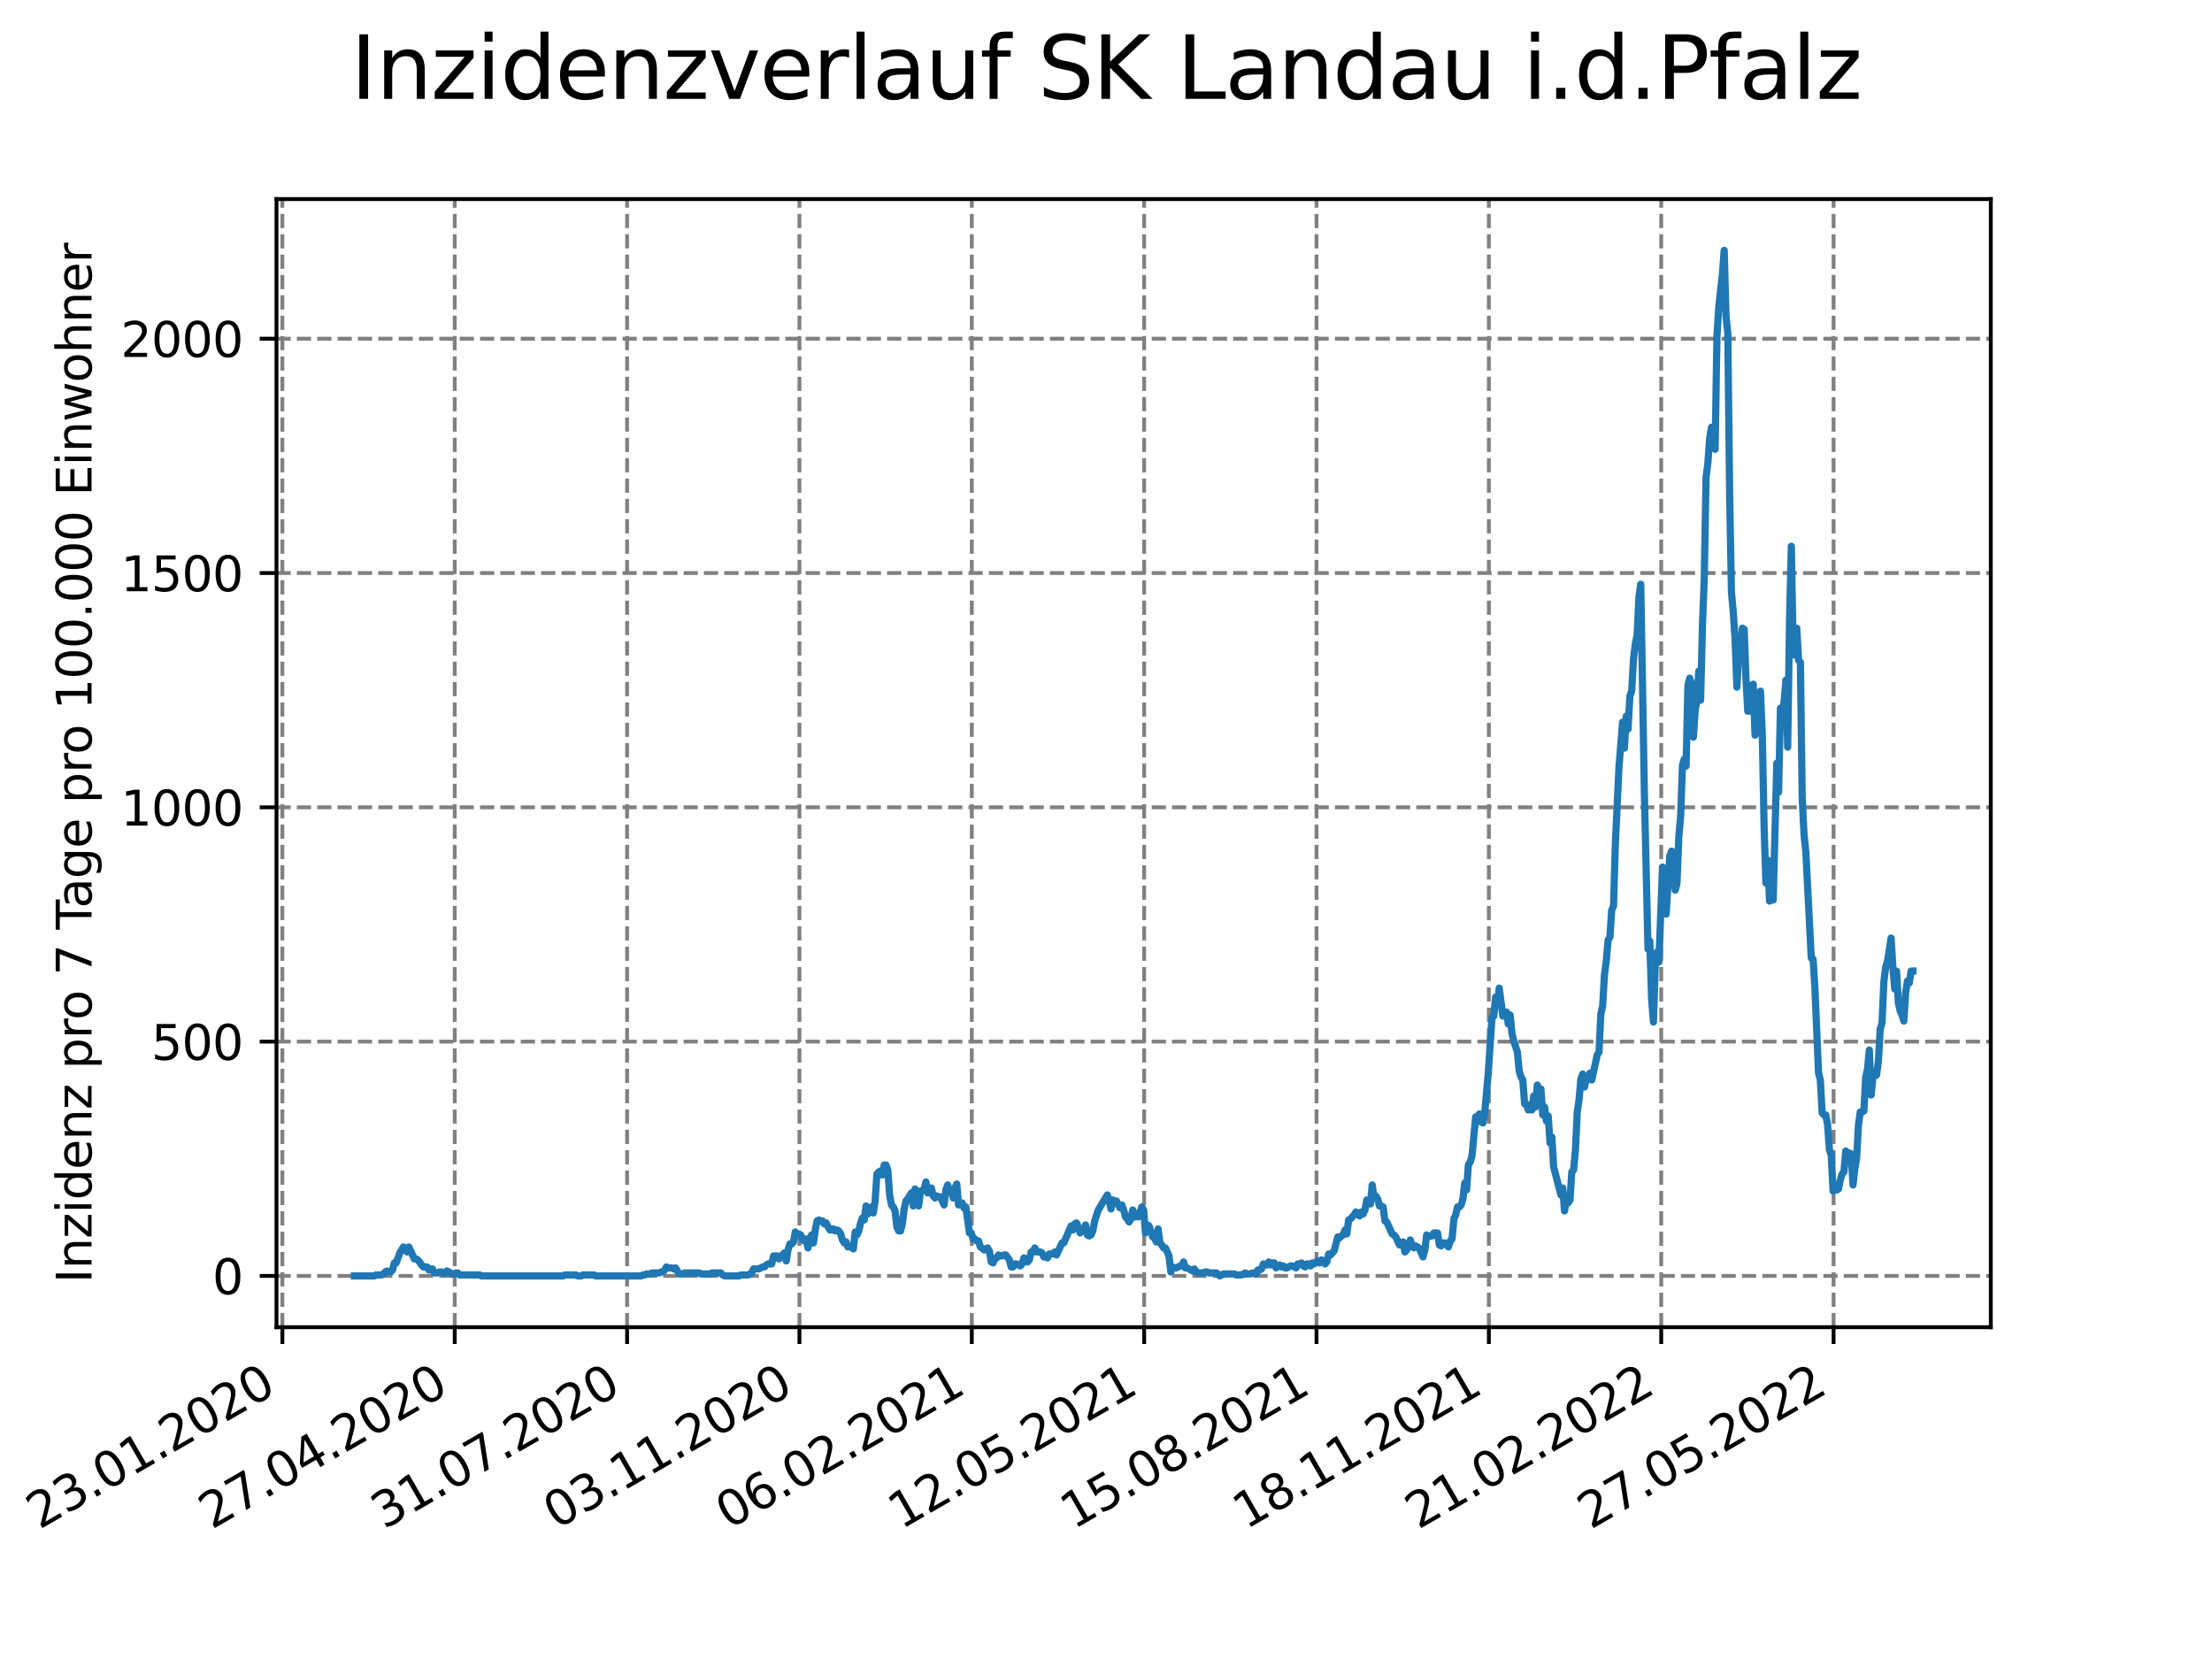 <?xml version="1.0" encoding="utf-8" standalone="no"?>
<!DOCTYPE svg PUBLIC "-//W3C//DTD SVG 1.1//EN"
  "http://www.w3.org/Graphics/SVG/1.1/DTD/svg11.dtd">
<svg xmlns:xlink="http://www.w3.org/1999/xlink" width="460.8pt" height="345.6pt" viewBox="0 0 460.8 345.6" xmlns="http://www.w3.org/2000/svg" version="1.1">
 <defs>
  <style type="text/css">*{stroke-linejoin: round; stroke-linecap: butt}</style>
 </defs>
 <g id="figure_1">
  <g id="patch_1">
   <path d="M 0 345.6 
L 460.8 345.6 
L 460.8 0 
L 0 0 
z
" style="fill: #ffffff"/>
  </g>
  <g id="axes_1">
   <g id="patch_2">
    <path d="M 57.6 276.48 
L 414.72 276.48 
L 414.72 41.472 
L 57.6 41.472 
z
" style="fill: #ffffff"/>
   </g>
   <g id="matplotlib.axis_1">
    <g id="xtick_1">
     <g id="line2d_1">
      <path d="M 58.825 276.48 
L 58.825 41.472 
" clip-path="url(#p15d37f03d9)" style="fill: none; stroke-dasharray: 2.96,1.28; stroke-dashoffset: 0; stroke: #808080; stroke-width: 0.8"/>
     </g>
     <g id="line2d_2">
      <defs>
       <path id="m327b28a3df" d="M 0 0 
L 0 3.5 
" style="stroke: #000000; stroke-width: 0.8"/>
      </defs>
      <g>
       <use xlink:href="#m327b28a3df" x="58.825" y="276.48" style="stroke: #000000; stroke-width: 0.8"/>
      </g>
     </g>
     <g id="text_1">
      <!-- 23.01.2020 -->
      <g transform="translate(8.2 318.689)rotate(-30)scale(0.1 -0.1)">
       <defs>
        <path id="DejaVuSans-32" d="M 1228 531 
L 3431 531 
L 3431 0 
L 469 0 
L 469 531 
Q 828 903 1448 1529 
Q 2069 2156 2228 2338 
Q 2531 2678 2651 2914 
Q 2772 3150 2772 3378 
Q 2772 3750 2511 3984 
Q 2250 4219 1831 4219 
Q 1534 4219 1204 4116 
Q 875 4013 500 3803 
L 500 4441 
Q 881 4594 1212 4672 
Q 1544 4750 1819 4750 
Q 2544 4750 2975 4387 
Q 3406 4025 3406 3419 
Q 3406 3131 3298 2873 
Q 3191 2616 2906 2266 
Q 2828 2175 2409 1742 
Q 1991 1309 1228 531 
z
" transform="scale(0.016)"/>
        <path id="DejaVuSans-33" d="M 2597 2516 
Q 3050 2419 3304 2112 
Q 3559 1806 3559 1356 
Q 3559 666 3084 287 
Q 2609 -91 1734 -91 
Q 1441 -91 1130 -33 
Q 819 25 488 141 
L 488 750 
Q 750 597 1062 519 
Q 1375 441 1716 441 
Q 2309 441 2620 675 
Q 2931 909 2931 1356 
Q 2931 1769 2642 2001 
Q 2353 2234 1838 2234 
L 1294 2234 
L 1294 2753 
L 1863 2753 
Q 2328 2753 2575 2939 
Q 2822 3125 2822 3475 
Q 2822 3834 2567 4026 
Q 2313 4219 1838 4219 
Q 1578 4219 1281 4162 
Q 984 4106 628 3988 
L 628 4550 
Q 988 4650 1302 4700 
Q 1616 4750 1894 4750 
Q 2613 4750 3031 4423 
Q 3450 4097 3450 3541 
Q 3450 3153 3228 2886 
Q 3006 2619 2597 2516 
z
" transform="scale(0.016)"/>
        <path id="DejaVuSans-2e" d="M 684 794 
L 1344 794 
L 1344 0 
L 684 0 
L 684 794 
z
" transform="scale(0.016)"/>
        <path id="DejaVuSans-30" d="M 2034 4250 
Q 1547 4250 1301 3770 
Q 1056 3291 1056 2328 
Q 1056 1369 1301 889 
Q 1547 409 2034 409 
Q 2525 409 2770 889 
Q 3016 1369 3016 2328 
Q 3016 3291 2770 3770 
Q 2525 4250 2034 4250 
z
M 2034 4750 
Q 2819 4750 3233 4129 
Q 3647 3509 3647 2328 
Q 3647 1150 3233 529 
Q 2819 -91 2034 -91 
Q 1250 -91 836 529 
Q 422 1150 422 2328 
Q 422 3509 836 4129 
Q 1250 4750 2034 4750 
z
" transform="scale(0.016)"/>
        <path id="DejaVuSans-31" d="M 794 531 
L 1825 531 
L 1825 4091 
L 703 3866 
L 703 4441 
L 1819 4666 
L 2450 4666 
L 2450 531 
L 3481 531 
L 3481 0 
L 794 0 
L 794 531 
z
" transform="scale(0.016)"/>
       </defs>
       <use xlink:href="#DejaVuSans-32"/>
       <use xlink:href="#DejaVuSans-33" x="63.623"/>
       <use xlink:href="#DejaVuSans-2e" x="127.246"/>
       <use xlink:href="#DejaVuSans-30" x="159.033"/>
       <use xlink:href="#DejaVuSans-31" x="222.656"/>
       <use xlink:href="#DejaVuSans-2e" x="286.279"/>
       <use xlink:href="#DejaVuSans-32" x="318.066"/>
       <use xlink:href="#DejaVuSans-30" x="381.689"/>
       <use xlink:href="#DejaVuSans-32" x="445.312"/>
       <use xlink:href="#DejaVuSans-30" x="508.936"/>
      </g>
     </g>
    </g>
    <g id="xtick_2">
     <g id="line2d_3">
      <path d="M 94.73 276.48 
L 94.73 41.472 
" clip-path="url(#p15d37f03d9)" style="fill: none; stroke-dasharray: 2.96,1.28; stroke-dashoffset: 0; stroke: #808080; stroke-width: 0.8"/>
     </g>
     <g id="line2d_4">
      <g>
       <use xlink:href="#m327b28a3df" x="94.73" y="276.48" style="stroke: #000000; stroke-width: 0.8"/>
      </g>
     </g>
     <g id="text_2">
      <!-- 27.04.2020 -->
      <g transform="translate(44.105 318.689)rotate(-30)scale(0.1 -0.1)">
       <defs>
        <path id="DejaVuSans-37" d="M 525 4666 
L 3525 4666 
L 3525 4397 
L 1831 0 
L 1172 0 
L 2766 4134 
L 525 4134 
L 525 4666 
z
" transform="scale(0.016)"/>
        <path id="DejaVuSans-34" d="M 2419 4116 
L 825 1625 
L 2419 1625 
L 2419 4116 
z
M 2253 4666 
L 3047 4666 
L 3047 1625 
L 3713 1625 
L 3713 1100 
L 3047 1100 
L 3047 0 
L 2419 0 
L 2419 1100 
L 313 1100 
L 313 1709 
L 2253 4666 
z
" transform="scale(0.016)"/>
       </defs>
       <use xlink:href="#DejaVuSans-32"/>
       <use xlink:href="#DejaVuSans-37" x="63.623"/>
       <use xlink:href="#DejaVuSans-2e" x="127.246"/>
       <use xlink:href="#DejaVuSans-30" x="159.033"/>
       <use xlink:href="#DejaVuSans-34" x="222.656"/>
       <use xlink:href="#DejaVuSans-2e" x="286.279"/>
       <use xlink:href="#DejaVuSans-32" x="318.066"/>
       <use xlink:href="#DejaVuSans-30" x="381.689"/>
       <use xlink:href="#DejaVuSans-32" x="445.312"/>
       <use xlink:href="#DejaVuSans-30" x="508.936"/>
      </g>
     </g>
    </g>
    <g id="xtick_3">
     <g id="line2d_5">
      <path d="M 130.635 276.48 
L 130.635 41.472 
" clip-path="url(#p15d37f03d9)" style="fill: none; stroke-dasharray: 2.96,1.28; stroke-dashoffset: 0; stroke: #808080; stroke-width: 0.8"/>
     </g>
     <g id="line2d_6">
      <g>
       <use xlink:href="#m327b28a3df" x="130.635" y="276.48" style="stroke: #000000; stroke-width: 0.8"/>
      </g>
     </g>
     <g id="text_3">
      <!-- 31.07.2020 -->
      <g transform="translate(80.009 318.689)rotate(-30)scale(0.1 -0.1)">
       <use xlink:href="#DejaVuSans-33"/>
       <use xlink:href="#DejaVuSans-31" x="63.623"/>
       <use xlink:href="#DejaVuSans-2e" x="127.246"/>
       <use xlink:href="#DejaVuSans-30" x="159.033"/>
       <use xlink:href="#DejaVuSans-37" x="222.656"/>
       <use xlink:href="#DejaVuSans-2e" x="286.279"/>
       <use xlink:href="#DejaVuSans-32" x="318.066"/>
       <use xlink:href="#DejaVuSans-30" x="381.689"/>
       <use xlink:href="#DejaVuSans-32" x="445.312"/>
       <use xlink:href="#DejaVuSans-30" x="508.936"/>
      </g>
     </g>
    </g>
    <g id="xtick_4">
     <g id="line2d_7">
      <path d="M 166.539 276.48 
L 166.539 41.472 
" clip-path="url(#p15d37f03d9)" style="fill: none; stroke-dasharray: 2.96,1.28; stroke-dashoffset: 0; stroke: #808080; stroke-width: 0.8"/>
     </g>
     <g id="line2d_8">
      <g>
       <use xlink:href="#m327b28a3df" x="166.539" y="276.48" style="stroke: #000000; stroke-width: 0.8"/>
      </g>
     </g>
     <g id="text_4">
      <!-- 03.11.2020 -->
      <g transform="translate(115.914 318.689)rotate(-30)scale(0.1 -0.1)">
       <use xlink:href="#DejaVuSans-30"/>
       <use xlink:href="#DejaVuSans-33" x="63.623"/>
       <use xlink:href="#DejaVuSans-2e" x="127.246"/>
       <use xlink:href="#DejaVuSans-31" x="159.033"/>
       <use xlink:href="#DejaVuSans-31" x="222.656"/>
       <use xlink:href="#DejaVuSans-2e" x="286.279"/>
       <use xlink:href="#DejaVuSans-32" x="318.066"/>
       <use xlink:href="#DejaVuSans-30" x="381.689"/>
       <use xlink:href="#DejaVuSans-32" x="445.312"/>
       <use xlink:href="#DejaVuSans-30" x="508.936"/>
      </g>
     </g>
    </g>
    <g id="xtick_5">
     <g id="line2d_9">
      <path d="M 202.444 276.48 
L 202.444 41.472 
" clip-path="url(#p15d37f03d9)" style="fill: none; stroke-dasharray: 2.96,1.28; stroke-dashoffset: 0; stroke: #808080; stroke-width: 0.8"/>
     </g>
     <g id="line2d_10">
      <g>
       <use xlink:href="#m327b28a3df" x="202.444" y="276.48" style="stroke: #000000; stroke-width: 0.8"/>
      </g>
     </g>
     <g id="text_5">
      <!-- 06.02.2021 -->
      <g transform="translate(151.819 318.689)rotate(-30)scale(0.1 -0.1)">
       <defs>
        <path id="DejaVuSans-36" d="M 2113 2584 
Q 1688 2584 1439 2293 
Q 1191 2003 1191 1497 
Q 1191 994 1439 701 
Q 1688 409 2113 409 
Q 2538 409 2786 701 
Q 3034 994 3034 1497 
Q 3034 2003 2786 2293 
Q 2538 2584 2113 2584 
z
M 3366 4563 
L 3366 3988 
Q 3128 4100 2886 4159 
Q 2644 4219 2406 4219 
Q 1781 4219 1451 3797 
Q 1122 3375 1075 2522 
Q 1259 2794 1537 2939 
Q 1816 3084 2150 3084 
Q 2853 3084 3261 2657 
Q 3669 2231 3669 1497 
Q 3669 778 3244 343 
Q 2819 -91 2113 -91 
Q 1303 -91 875 529 
Q 447 1150 447 2328 
Q 447 3434 972 4092 
Q 1497 4750 2381 4750 
Q 2619 4750 2861 4703 
Q 3103 4656 3366 4563 
z
" transform="scale(0.016)"/>
       </defs>
       <use xlink:href="#DejaVuSans-30"/>
       <use xlink:href="#DejaVuSans-36" x="63.623"/>
       <use xlink:href="#DejaVuSans-2e" x="127.246"/>
       <use xlink:href="#DejaVuSans-30" x="159.033"/>
       <use xlink:href="#DejaVuSans-32" x="222.656"/>
       <use xlink:href="#DejaVuSans-2e" x="286.279"/>
       <use xlink:href="#DejaVuSans-32" x="318.066"/>
       <use xlink:href="#DejaVuSans-30" x="381.689"/>
       <use xlink:href="#DejaVuSans-32" x="445.312"/>
       <use xlink:href="#DejaVuSans-31" x="508.936"/>
      </g>
     </g>
    </g>
    <g id="xtick_6">
     <g id="line2d_11">
      <path d="M 238.349 276.48 
L 238.349 41.472 
" clip-path="url(#p15d37f03d9)" style="fill: none; stroke-dasharray: 2.96,1.28; stroke-dashoffset: 0; stroke: #808080; stroke-width: 0.8"/>
     </g>
     <g id="line2d_12">
      <g>
       <use xlink:href="#m327b28a3df" x="238.349" y="276.48" style="stroke: #000000; stroke-width: 0.8"/>
      </g>
     </g>
     <g id="text_6">
      <!-- 12.05.2021 -->
      <g transform="translate(187.724 318.689)rotate(-30)scale(0.1 -0.1)">
       <defs>
        <path id="DejaVuSans-35" d="M 691 4666 
L 3169 4666 
L 3169 4134 
L 1269 4134 
L 1269 2991 
Q 1406 3038 1543 3061 
Q 1681 3084 1819 3084 
Q 2600 3084 3056 2656 
Q 3513 2228 3513 1497 
Q 3513 744 3044 326 
Q 2575 -91 1722 -91 
Q 1428 -91 1123 -41 
Q 819 9 494 109 
L 494 744 
Q 775 591 1075 516 
Q 1375 441 1709 441 
Q 2250 441 2565 725 
Q 2881 1009 2881 1497 
Q 2881 1984 2565 2268 
Q 2250 2553 1709 2553 
Q 1456 2553 1204 2497 
Q 953 2441 691 2322 
L 691 4666 
z
" transform="scale(0.016)"/>
       </defs>
       <use xlink:href="#DejaVuSans-31"/>
       <use xlink:href="#DejaVuSans-32" x="63.623"/>
       <use xlink:href="#DejaVuSans-2e" x="127.246"/>
       <use xlink:href="#DejaVuSans-30" x="159.033"/>
       <use xlink:href="#DejaVuSans-35" x="222.656"/>
       <use xlink:href="#DejaVuSans-2e" x="286.279"/>
       <use xlink:href="#DejaVuSans-32" x="318.066"/>
       <use xlink:href="#DejaVuSans-30" x="381.689"/>
       <use xlink:href="#DejaVuSans-32" x="445.312"/>
       <use xlink:href="#DejaVuSans-31" x="508.936"/>
      </g>
     </g>
    </g>
    <g id="xtick_7">
     <g id="line2d_13">
      <path d="M 274.254 276.48 
L 274.254 41.472 
" clip-path="url(#p15d37f03d9)" style="fill: none; stroke-dasharray: 2.96,1.28; stroke-dashoffset: 0; stroke: #808080; stroke-width: 0.8"/>
     </g>
     <g id="line2d_14">
      <g>
       <use xlink:href="#m327b28a3df" x="274.254" y="276.48" style="stroke: #000000; stroke-width: 0.8"/>
      </g>
     </g>
     <g id="text_7">
      <!-- 15.08.2021 -->
      <g transform="translate(223.628 318.689)rotate(-30)scale(0.1 -0.1)">
       <defs>
        <path id="DejaVuSans-38" d="M 2034 2216 
Q 1584 2216 1326 1975 
Q 1069 1734 1069 1313 
Q 1069 891 1326 650 
Q 1584 409 2034 409 
Q 2484 409 2743 651 
Q 3003 894 3003 1313 
Q 3003 1734 2745 1975 
Q 2488 2216 2034 2216 
z
M 1403 2484 
Q 997 2584 770 2862 
Q 544 3141 544 3541 
Q 544 4100 942 4425 
Q 1341 4750 2034 4750 
Q 2731 4750 3128 4425 
Q 3525 4100 3525 3541 
Q 3525 3141 3298 2862 
Q 3072 2584 2669 2484 
Q 3125 2378 3379 2068 
Q 3634 1759 3634 1313 
Q 3634 634 3220 271 
Q 2806 -91 2034 -91 
Q 1263 -91 848 271 
Q 434 634 434 1313 
Q 434 1759 690 2068 
Q 947 2378 1403 2484 
z
M 1172 3481 
Q 1172 3119 1398 2916 
Q 1625 2713 2034 2713 
Q 2441 2713 2670 2916 
Q 2900 3119 2900 3481 
Q 2900 3844 2670 4047 
Q 2441 4250 2034 4250 
Q 1625 4250 1398 4047 
Q 1172 3844 1172 3481 
z
" transform="scale(0.016)"/>
       </defs>
       <use xlink:href="#DejaVuSans-31"/>
       <use xlink:href="#DejaVuSans-35" x="63.623"/>
       <use xlink:href="#DejaVuSans-2e" x="127.246"/>
       <use xlink:href="#DejaVuSans-30" x="159.033"/>
       <use xlink:href="#DejaVuSans-38" x="222.656"/>
       <use xlink:href="#DejaVuSans-2e" x="286.279"/>
       <use xlink:href="#DejaVuSans-32" x="318.066"/>
       <use xlink:href="#DejaVuSans-30" x="381.689"/>
       <use xlink:href="#DejaVuSans-32" x="445.312"/>
       <use xlink:href="#DejaVuSans-31" x="508.936"/>
      </g>
     </g>
    </g>
    <g id="xtick_8">
     <g id="line2d_15">
      <path d="M 310.158 276.48 
L 310.158 41.472 
" clip-path="url(#p15d37f03d9)" style="fill: none; stroke-dasharray: 2.96,1.28; stroke-dashoffset: 0; stroke: #808080; stroke-width: 0.8"/>
     </g>
     <g id="line2d_16">
      <g>
       <use xlink:href="#m327b28a3df" x="310.158" y="276.48" style="stroke: #000000; stroke-width: 0.8"/>
      </g>
     </g>
     <g id="text_8">
      <!-- 18.11.2021 -->
      <g transform="translate(259.533 318.689)rotate(-30)scale(0.1 -0.1)">
       <use xlink:href="#DejaVuSans-31"/>
       <use xlink:href="#DejaVuSans-38" x="63.623"/>
       <use xlink:href="#DejaVuSans-2e" x="127.246"/>
       <use xlink:href="#DejaVuSans-31" x="159.033"/>
       <use xlink:href="#DejaVuSans-31" x="222.656"/>
       <use xlink:href="#DejaVuSans-2e" x="286.279"/>
       <use xlink:href="#DejaVuSans-32" x="318.066"/>
       <use xlink:href="#DejaVuSans-30" x="381.689"/>
       <use xlink:href="#DejaVuSans-32" x="445.312"/>
       <use xlink:href="#DejaVuSans-31" x="508.936"/>
      </g>
     </g>
    </g>
    <g id="xtick_9">
     <g id="line2d_17">
      <path d="M 346.063 276.48 
L 346.063 41.472 
" clip-path="url(#p15d37f03d9)" style="fill: none; stroke-dasharray: 2.96,1.28; stroke-dashoffset: 0; stroke: #808080; stroke-width: 0.8"/>
     </g>
     <g id="line2d_18">
      <g>
       <use xlink:href="#m327b28a3df" x="346.063" y="276.48" style="stroke: #000000; stroke-width: 0.8"/>
      </g>
     </g>
     <g id="text_9">
      <!-- 21.02.2022 -->
      <g transform="translate(295.438 318.689)rotate(-30)scale(0.1 -0.1)">
       <use xlink:href="#DejaVuSans-32"/>
       <use xlink:href="#DejaVuSans-31" x="63.623"/>
       <use xlink:href="#DejaVuSans-2e" x="127.246"/>
       <use xlink:href="#DejaVuSans-30" x="159.033"/>
       <use xlink:href="#DejaVuSans-32" x="222.656"/>
       <use xlink:href="#DejaVuSans-2e" x="286.279"/>
       <use xlink:href="#DejaVuSans-32" x="318.066"/>
       <use xlink:href="#DejaVuSans-30" x="381.689"/>
       <use xlink:href="#DejaVuSans-32" x="445.312"/>
       <use xlink:href="#DejaVuSans-32" x="508.936"/>
      </g>
     </g>
    </g>
    <g id="xtick_10">
     <g id="line2d_19">
      <path d="M 381.968 276.48 
L 381.968 41.472 
" clip-path="url(#p15d37f03d9)" style="fill: none; stroke-dasharray: 2.96,1.28; stroke-dashoffset: 0; stroke: #808080; stroke-width: 0.8"/>
     </g>
     <g id="line2d_20">
      <g>
       <use xlink:href="#m327b28a3df" x="381.968" y="276.48" style="stroke: #000000; stroke-width: 0.8"/>
      </g>
     </g>
     <g id="text_10">
      <!-- 27.05.2022 -->
      <g transform="translate(331.343 318.689)rotate(-30)scale(0.1 -0.1)">
       <use xlink:href="#DejaVuSans-32"/>
       <use xlink:href="#DejaVuSans-37" x="63.623"/>
       <use xlink:href="#DejaVuSans-2e" x="127.246"/>
       <use xlink:href="#DejaVuSans-30" x="159.033"/>
       <use xlink:href="#DejaVuSans-35" x="222.656"/>
       <use xlink:href="#DejaVuSans-2e" x="286.279"/>
       <use xlink:href="#DejaVuSans-32" x="318.066"/>
       <use xlink:href="#DejaVuSans-30" x="381.689"/>
       <use xlink:href="#DejaVuSans-32" x="445.312"/>
       <use xlink:href="#DejaVuSans-32" x="508.936"/>
      </g>
     </g>
    </g>
   </g>
   <g id="matplotlib.axis_2">
    <g id="ytick_1">
     <g id="line2d_21">
      <path d="M 57.6 265.798 
L 414.72 265.798 
" clip-path="url(#p15d37f03d9)" style="fill: none; stroke-dasharray: 2.96,1.28; stroke-dashoffset: 0; stroke: #808080; stroke-width: 0.8"/>
     </g>
     <g id="line2d_22">
      <defs>
       <path id="m95ec03e22e" d="M 0 0 
L -3.5 0 
" style="stroke: #000000; stroke-width: 0.8"/>
      </defs>
      <g>
       <use xlink:href="#m95ec03e22e" x="57.6" y="265.798" style="stroke: #000000; stroke-width: 0.8"/>
      </g>
     </g>
     <g id="text_11">
      <!-- 0 -->
      <g transform="translate(44.237 269.597)scale(0.1 -0.1)">
       <use xlink:href="#DejaVuSans-30"/>
      </g>
     </g>
    </g>
    <g id="ytick_2">
     <g id="line2d_23">
      <path d="M 57.6 216.988 
L 414.72 216.988 
" clip-path="url(#p15d37f03d9)" style="fill: none; stroke-dasharray: 2.96,1.28; stroke-dashoffset: 0; stroke: #808080; stroke-width: 0.8"/>
     </g>
     <g id="line2d_24">
      <g>
       <use xlink:href="#m95ec03e22e" x="57.6" y="216.988" style="stroke: #000000; stroke-width: 0.8"/>
      </g>
     </g>
     <g id="text_12">
      <!-- 500 -->
      <g transform="translate(31.512 220.787)scale(0.1 -0.1)">
       <use xlink:href="#DejaVuSans-35"/>
       <use xlink:href="#DejaVuSans-30" x="63.623"/>
       <use xlink:href="#DejaVuSans-30" x="127.246"/>
      </g>
     </g>
    </g>
    <g id="ytick_3">
     <g id="line2d_25">
      <path d="M 57.6 168.178 
L 414.72 168.178 
" clip-path="url(#p15d37f03d9)" style="fill: none; stroke-dasharray: 2.96,1.28; stroke-dashoffset: 0; stroke: #808080; stroke-width: 0.8"/>
     </g>
     <g id="line2d_26">
      <g>
       <use xlink:href="#m95ec03e22e" x="57.6" y="168.178" style="stroke: #000000; stroke-width: 0.8"/>
      </g>
     </g>
     <g id="text_13">
      <!-- 1000 -->
      <g transform="translate(25.15 171.977)scale(0.1 -0.1)">
       <use xlink:href="#DejaVuSans-31"/>
       <use xlink:href="#DejaVuSans-30" x="63.623"/>
       <use xlink:href="#DejaVuSans-30" x="127.246"/>
       <use xlink:href="#DejaVuSans-30" x="190.869"/>
      </g>
     </g>
    </g>
    <g id="ytick_4">
     <g id="line2d_27">
      <path d="M 57.6 119.368 
L 414.72 119.368 
" clip-path="url(#p15d37f03d9)" style="fill: none; stroke-dasharray: 2.96,1.28; stroke-dashoffset: 0; stroke: #808080; stroke-width: 0.8"/>
     </g>
     <g id="line2d_28">
      <g>
       <use xlink:href="#m95ec03e22e" x="57.6" y="119.368" style="stroke: #000000; stroke-width: 0.8"/>
      </g>
     </g>
     <g id="text_14">
      <!-- 1500 -->
      <g transform="translate(25.15 123.167)scale(0.1 -0.1)">
       <use xlink:href="#DejaVuSans-31"/>
       <use xlink:href="#DejaVuSans-35" x="63.623"/>
       <use xlink:href="#DejaVuSans-30" x="127.246"/>
       <use xlink:href="#DejaVuSans-30" x="190.869"/>
      </g>
     </g>
    </g>
    <g id="ytick_5">
     <g id="line2d_29">
      <path d="M 57.6 70.558 
L 414.72 70.558 
" clip-path="url(#p15d37f03d9)" style="fill: none; stroke-dasharray: 2.96,1.28; stroke-dashoffset: 0; stroke: #808080; stroke-width: 0.8"/>
     </g>
     <g id="line2d_30">
      <g>
       <use xlink:href="#m95ec03e22e" x="57.6" y="70.558" style="stroke: #000000; stroke-width: 0.8"/>
      </g>
     </g>
     <g id="text_15">
      <!-- 2000 -->
      <g transform="translate(25.15 74.357)scale(0.1 -0.1)">
       <use xlink:href="#DejaVuSans-32"/>
       <use xlink:href="#DejaVuSans-30" x="63.623"/>
       <use xlink:href="#DejaVuSans-30" x="127.246"/>
       <use xlink:href="#DejaVuSans-30" x="190.869"/>
      </g>
     </g>
    </g>
    <g id="text_16">
     <!-- Inzidenz pro 7 Tage pro 100.000 Einwohner -->
     <g transform="translate(19.07 267.301)rotate(-90)scale(0.1 -0.1)">
      <defs>
       <path id="DejaVuSans-49" d="M 628 4666 
L 1259 4666 
L 1259 0 
L 628 0 
L 628 4666 
z
" transform="scale(0.016)"/>
       <path id="DejaVuSans-6e" d="M 3513 2113 
L 3513 0 
L 2938 0 
L 2938 2094 
Q 2938 2591 2744 2837 
Q 2550 3084 2163 3084 
Q 1697 3084 1428 2787 
Q 1159 2491 1159 1978 
L 1159 0 
L 581 0 
L 581 3500 
L 1159 3500 
L 1159 2956 
Q 1366 3272 1645 3428 
Q 1925 3584 2291 3584 
Q 2894 3584 3203 3211 
Q 3513 2838 3513 2113 
z
" transform="scale(0.016)"/>
       <path id="DejaVuSans-7a" d="M 353 3500 
L 3084 3500 
L 3084 2975 
L 922 459 
L 3084 459 
L 3084 0 
L 275 0 
L 275 525 
L 2438 3041 
L 353 3041 
L 353 3500 
z
" transform="scale(0.016)"/>
       <path id="DejaVuSans-69" d="M 603 3500 
L 1178 3500 
L 1178 0 
L 603 0 
L 603 3500 
z
M 603 4863 
L 1178 4863 
L 1178 4134 
L 603 4134 
L 603 4863 
z
" transform="scale(0.016)"/>
       <path id="DejaVuSans-64" d="M 2906 2969 
L 2906 4863 
L 3481 4863 
L 3481 0 
L 2906 0 
L 2906 525 
Q 2725 213 2448 61 
Q 2172 -91 1784 -91 
Q 1150 -91 751 415 
Q 353 922 353 1747 
Q 353 2572 751 3078 
Q 1150 3584 1784 3584 
Q 2172 3584 2448 3432 
Q 2725 3281 2906 2969 
z
M 947 1747 
Q 947 1113 1208 752 
Q 1469 391 1925 391 
Q 2381 391 2643 752 
Q 2906 1113 2906 1747 
Q 2906 2381 2643 2742 
Q 2381 3103 1925 3103 
Q 1469 3103 1208 2742 
Q 947 2381 947 1747 
z
" transform="scale(0.016)"/>
       <path id="DejaVuSans-65" d="M 3597 1894 
L 3597 1613 
L 953 1613 
Q 991 1019 1311 708 
Q 1631 397 2203 397 
Q 2534 397 2845 478 
Q 3156 559 3463 722 
L 3463 178 
Q 3153 47 2828 -22 
Q 2503 -91 2169 -91 
Q 1331 -91 842 396 
Q 353 884 353 1716 
Q 353 2575 817 3079 
Q 1281 3584 2069 3584 
Q 2775 3584 3186 3129 
Q 3597 2675 3597 1894 
z
M 3022 2063 
Q 3016 2534 2758 2815 
Q 2500 3097 2075 3097 
Q 1594 3097 1305 2825 
Q 1016 2553 972 2059 
L 3022 2063 
z
" transform="scale(0.016)"/>
       <path id="DejaVuSans-20" transform="scale(0.016)"/>
       <path id="DejaVuSans-70" d="M 1159 525 
L 1159 -1331 
L 581 -1331 
L 581 3500 
L 1159 3500 
L 1159 2969 
Q 1341 3281 1617 3432 
Q 1894 3584 2278 3584 
Q 2916 3584 3314 3078 
Q 3713 2572 3713 1747 
Q 3713 922 3314 415 
Q 2916 -91 2278 -91 
Q 1894 -91 1617 61 
Q 1341 213 1159 525 
z
M 3116 1747 
Q 3116 2381 2855 2742 
Q 2594 3103 2138 3103 
Q 1681 3103 1420 2742 
Q 1159 2381 1159 1747 
Q 1159 1113 1420 752 
Q 1681 391 2138 391 
Q 2594 391 2855 752 
Q 3116 1113 3116 1747 
z
" transform="scale(0.016)"/>
       <path id="DejaVuSans-72" d="M 2631 2963 
Q 2534 3019 2420 3045 
Q 2306 3072 2169 3072 
Q 1681 3072 1420 2755 
Q 1159 2438 1159 1844 
L 1159 0 
L 581 0 
L 581 3500 
L 1159 3500 
L 1159 2956 
Q 1341 3275 1631 3429 
Q 1922 3584 2338 3584 
Q 2397 3584 2469 3576 
Q 2541 3569 2628 3553 
L 2631 2963 
z
" transform="scale(0.016)"/>
       <path id="DejaVuSans-6f" d="M 1959 3097 
Q 1497 3097 1228 2736 
Q 959 2375 959 1747 
Q 959 1119 1226 758 
Q 1494 397 1959 397 
Q 2419 397 2687 759 
Q 2956 1122 2956 1747 
Q 2956 2369 2687 2733 
Q 2419 3097 1959 3097 
z
M 1959 3584 
Q 2709 3584 3137 3096 
Q 3566 2609 3566 1747 
Q 3566 888 3137 398 
Q 2709 -91 1959 -91 
Q 1206 -91 779 398 
Q 353 888 353 1747 
Q 353 2609 779 3096 
Q 1206 3584 1959 3584 
z
" transform="scale(0.016)"/>
       <path id="DejaVuSans-54" d="M -19 4666 
L 3928 4666 
L 3928 4134 
L 2272 4134 
L 2272 0 
L 1638 0 
L 1638 4134 
L -19 4134 
L -19 4666 
z
" transform="scale(0.016)"/>
       <path id="DejaVuSans-61" d="M 2194 1759 
Q 1497 1759 1228 1600 
Q 959 1441 959 1056 
Q 959 750 1161 570 
Q 1363 391 1709 391 
Q 2188 391 2477 730 
Q 2766 1069 2766 1631 
L 2766 1759 
L 2194 1759 
z
M 3341 1997 
L 3341 0 
L 2766 0 
L 2766 531 
Q 2569 213 2275 61 
Q 1981 -91 1556 -91 
Q 1019 -91 701 211 
Q 384 513 384 1019 
Q 384 1609 779 1909 
Q 1175 2209 1959 2209 
L 2766 2209 
L 2766 2266 
Q 2766 2663 2505 2880 
Q 2244 3097 1772 3097 
Q 1472 3097 1187 3025 
Q 903 2953 641 2809 
L 641 3341 
Q 956 3463 1253 3523 
Q 1550 3584 1831 3584 
Q 2591 3584 2966 3190 
Q 3341 2797 3341 1997 
z
" transform="scale(0.016)"/>
       <path id="DejaVuSans-67" d="M 2906 1791 
Q 2906 2416 2648 2759 
Q 2391 3103 1925 3103 
Q 1463 3103 1205 2759 
Q 947 2416 947 1791 
Q 947 1169 1205 825 
Q 1463 481 1925 481 
Q 2391 481 2648 825 
Q 2906 1169 2906 1791 
z
M 3481 434 
Q 3481 -459 3084 -895 
Q 2688 -1331 1869 -1331 
Q 1566 -1331 1297 -1286 
Q 1028 -1241 775 -1147 
L 775 -588 
Q 1028 -725 1275 -790 
Q 1522 -856 1778 -856 
Q 2344 -856 2625 -561 
Q 2906 -266 2906 331 
L 2906 616 
Q 2728 306 2450 153 
Q 2172 0 1784 0 
Q 1141 0 747 490 
Q 353 981 353 1791 
Q 353 2603 747 3093 
Q 1141 3584 1784 3584 
Q 2172 3584 2450 3431 
Q 2728 3278 2906 2969 
L 2906 3500 
L 3481 3500 
L 3481 434 
z
" transform="scale(0.016)"/>
       <path id="DejaVuSans-45" d="M 628 4666 
L 3578 4666 
L 3578 4134 
L 1259 4134 
L 1259 2753 
L 3481 2753 
L 3481 2222 
L 1259 2222 
L 1259 531 
L 3634 531 
L 3634 0 
L 628 0 
L 628 4666 
z
" transform="scale(0.016)"/>
       <path id="DejaVuSans-77" d="M 269 3500 
L 844 3500 
L 1563 769 
L 2278 3500 
L 2956 3500 
L 3675 769 
L 4391 3500 
L 4966 3500 
L 4050 0 
L 3372 0 
L 2619 2869 
L 1863 0 
L 1184 0 
L 269 3500 
z
" transform="scale(0.016)"/>
       <path id="DejaVuSans-68" d="M 3513 2113 
L 3513 0 
L 2938 0 
L 2938 2094 
Q 2938 2591 2744 2837 
Q 2550 3084 2163 3084 
Q 1697 3084 1428 2787 
Q 1159 2491 1159 1978 
L 1159 0 
L 581 0 
L 581 4863 
L 1159 4863 
L 1159 2956 
Q 1366 3272 1645 3428 
Q 1925 3584 2291 3584 
Q 2894 3584 3203 3211 
Q 3513 2838 3513 2113 
z
" transform="scale(0.016)"/>
      </defs>
      <use xlink:href="#DejaVuSans-49"/>
      <use xlink:href="#DejaVuSans-6e" x="29.492"/>
      <use xlink:href="#DejaVuSans-7a" x="92.871"/>
      <use xlink:href="#DejaVuSans-69" x="145.361"/>
      <use xlink:href="#DejaVuSans-64" x="173.145"/>
      <use xlink:href="#DejaVuSans-65" x="236.621"/>
      <use xlink:href="#DejaVuSans-6e" x="298.145"/>
      <use xlink:href="#DejaVuSans-7a" x="361.523"/>
      <use xlink:href="#DejaVuSans-20" x="414.014"/>
      <use xlink:href="#DejaVuSans-70" x="445.801"/>
      <use xlink:href="#DejaVuSans-72" x="509.277"/>
      <use xlink:href="#DejaVuSans-6f" x="548.141"/>
      <use xlink:href="#DejaVuSans-20" x="609.322"/>
      <use xlink:href="#DejaVuSans-37" x="641.109"/>
      <use xlink:href="#DejaVuSans-20" x="704.732"/>
      <use xlink:href="#DejaVuSans-54" x="736.52"/>
      <use xlink:href="#DejaVuSans-61" x="781.104"/>
      <use xlink:href="#DejaVuSans-67" x="842.383"/>
      <use xlink:href="#DejaVuSans-65" x="905.859"/>
      <use xlink:href="#DejaVuSans-20" x="967.383"/>
      <use xlink:href="#DejaVuSans-70" x="999.17"/>
      <use xlink:href="#DejaVuSans-72" x="1062.646"/>
      <use xlink:href="#DejaVuSans-6f" x="1101.51"/>
      <use xlink:href="#DejaVuSans-20" x="1162.691"/>
      <use xlink:href="#DejaVuSans-31" x="1194.479"/>
      <use xlink:href="#DejaVuSans-30" x="1258.102"/>
      <use xlink:href="#DejaVuSans-30" x="1321.725"/>
      <use xlink:href="#DejaVuSans-2e" x="1385.348"/>
      <use xlink:href="#DejaVuSans-30" x="1417.135"/>
      <use xlink:href="#DejaVuSans-30" x="1480.758"/>
      <use xlink:href="#DejaVuSans-30" x="1544.381"/>
      <use xlink:href="#DejaVuSans-20" x="1608.004"/>
      <use xlink:href="#DejaVuSans-45" x="1639.791"/>
      <use xlink:href="#DejaVuSans-69" x="1702.975"/>
      <use xlink:href="#DejaVuSans-6e" x="1730.758"/>
      <use xlink:href="#DejaVuSans-77" x="1794.137"/>
      <use xlink:href="#DejaVuSans-6f" x="1875.924"/>
      <use xlink:href="#DejaVuSans-68" x="1937.105"/>
      <use xlink:href="#DejaVuSans-6e" x="2000.484"/>
      <use xlink:href="#DejaVuSans-65" x="2063.863"/>
      <use xlink:href="#DejaVuSans-72" x="2125.387"/>
     </g>
    </g>
   </g>
   <g id="line2d_31">
    <path d="M 73.833 265.798 
L 77.99 265.798 
L 78.368 265.59 
L 79.502 265.59 
L 79.88 265.381 
L 80.258 264.965 
L 80.636 264.757 
L 81.014 264.965 
L 81.392 264.965 
L 81.77 264.548 
L 82.148 263.091 
L 82.525 263.091 
L 83.281 261.009 
L 84.037 259.759 
L 84.415 259.967 
L 84.793 260.8 
L 85.171 259.759 
L 86.305 262.258 
L 86.683 262.258 
L 87.061 262.466 
L 87.817 263.507 
L 88.195 263.924 
L 88.951 263.924 
L 89.328 264.548 
L 89.706 264.34 
L 90.084 264.34 
L 90.462 265.173 
L 91.218 265.173 
L 91.596 264.965 
L 91.974 264.965 
L 92.352 265.173 
L 92.73 265.173 
L 93.108 264.757 
L 94.242 265.381 
L 94.62 265.381 
L 94.998 265.173 
L 95.376 265.173 
L 95.754 265.59 
L 99.911 265.59 
L 100.289 265.798 
L 117.296 265.798 
L 117.674 265.59 
L 119.942 265.59 
L 120.32 265.798 
L 121.076 265.798 
L 121.454 265.59 
L 123.721 265.59 
L 124.099 265.798 
L 133.548 265.798 
L 133.926 265.59 
L 134.304 265.59 
L 134.682 265.381 
L 135.438 265.381 
L 135.816 265.173 
L 137.327 265.173 
L 137.705 264.965 
L 138.083 264.965 
L 138.461 264.548 
L 138.839 263.924 
L 139.217 264.132 
L 139.973 264.132 
L 140.351 264.34 
L 140.729 264.132 
L 141.485 265.381 
L 142.241 265.381 
L 142.619 265.173 
L 145.642 265.173 
L 146.02 265.381 
L 147.91 265.381 
L 148.288 265.173 
L 150.178 265.173 
L 150.556 265.59 
L 150.933 265.798 
L 153.957 265.798 
L 154.335 265.59 
L 155.847 265.59 
L 156.603 265.173 
L 156.981 264.34 
L 158.114 264.34 
L 158.87 263.924 
L 159.248 263.924 
L 159.626 263.507 
L 160.004 263.299 
L 160.76 263.299 
L 161.138 261.633 
L 161.894 261.633 
L 162.272 262.258 
L 162.65 261.633 
L 163.028 261.425 
L 163.406 261.009 
L 163.784 262.674 
L 164.162 260.384 
L 164.539 259.134 
L 164.917 259.134 
L 165.295 258.718 
L 165.673 256.636 
L 166.051 257.052 
L 166.429 257.052 
L 166.807 257.26 
L 167.185 258.302 
L 167.563 258.51 
L 167.941 258.093 
L 168.319 259.967 
L 168.697 258.093 
L 169.075 257.26 
L 169.453 258.926 
L 169.831 256.219 
L 170.209 254.345 
L 170.587 254.137 
L 170.965 254.345 
L 171.342 254.345 
L 171.72 254.97 
L 172.098 254.762 
L 172.854 256.219 
L 173.232 256.219 
L 173.61 256.011 
L 173.988 256.427 
L 174.366 256.219 
L 174.744 256.427 
L 175.122 257.052 
L 175.5 258.302 
L 175.878 258.926 
L 176.256 258.718 
L 176.634 259.759 
L 177.012 259.759 
L 177.39 259.551 
L 177.768 260.176 
L 178.145 256.636 
L 178.523 257.26 
L 178.901 256.427 
L 179.279 254.762 
L 179.657 253.72 
L 180.035 254.137 
L 180.413 251.222 
L 180.791 252.888 
L 181.169 251.638 
L 181.547 251.43 
L 181.925 252.679 
L 182.303 250.181 
L 182.681 244.558 
L 183.059 244.142 
L 183.437 243.934 
L 183.815 244.767 
L 184.193 242.684 
L 184.571 242.684 
L 184.948 243.725 
L 185.326 248.931 
L 185.704 251.014 
L 186.082 251.43 
L 186.46 252.263 
L 186.838 255.595 
L 187.216 256.427 
L 187.594 256.427 
L 187.972 254.97 
L 188.35 251.846 
L 188.728 250.181 
L 189.106 249.764 
L 189.862 248.515 
L 190.24 251.222 
L 190.618 247.682 
L 190.996 250.389 
L 191.374 251.222 
L 191.751 248.098 
L 192.129 248.098 
L 192.507 247.682 
L 192.885 246.224 
L 193.263 248.515 
L 194.019 247.474 
L 194.397 249.139 
L 194.775 249.556 
L 195.153 249.139 
L 195.531 249.348 
L 195.909 249.348 
L 196.665 251.014 
L 197.043 247.89 
L 197.421 246.849 
L 197.799 248.307 
L 198.177 247.89 
L 198.554 249.556 
L 198.932 247.474 
L 199.31 246.641 
L 199.688 251.014 
L 200.066 250.597 
L 200.444 250.597 
L 200.822 251.638 
L 201.2 251.43 
L 201.956 256.844 
L 202.334 256.844 
L 202.712 258.093 
L 203.09 258.093 
L 203.468 258.51 
L 203.846 258.51 
L 204.224 259.759 
L 204.602 259.967 
L 204.98 260.384 
L 205.358 260.384 
L 205.735 259.967 
L 206.113 260.592 
L 206.491 262.883 
L 206.869 263.091 
L 207.247 262.258 
L 207.625 262.05 
L 208.003 261.425 
L 208.381 261.633 
L 208.759 261.633 
L 209.137 261.425 
L 209.515 261.425 
L 210.271 262.466 
L 210.649 263.924 
L 211.027 263.924 
L 211.405 263.299 
L 211.783 263.299 
L 212.538 263.716 
L 212.916 263.299 
L 213.294 262.05 
L 213.672 262.258 
L 214.05 262.883 
L 214.428 262.466 
L 214.806 260.8 
L 215.184 260.8 
L 215.562 259.967 
L 215.94 260.8 
L 216.696 260.8 
L 217.074 261.009 
L 217.452 261.841 
L 217.83 261.841 
L 218.208 262.05 
L 218.586 261.217 
L 219.341 261.217 
L 219.719 260.8 
L 220.097 261.425 
L 221.231 258.926 
L 221.609 258.926 
L 223.121 255.386 
L 223.499 256.219 
L 223.877 254.97 
L 224.255 254.762 
L 224.633 255.595 
L 225.011 256.844 
L 225.389 256.427 
L 225.767 256.427 
L 226.144 255.178 
L 226.522 257.26 
L 226.9 257.469 
L 227.278 257.26 
L 227.656 256.427 
L 228.034 254.345 
L 228.79 252.055 
L 230.68 248.931 
L 231.058 249.972 
L 231.436 251.846 
L 231.814 249.972 
L 232.192 250.181 
L 232.57 250.181 
L 233.325 251.638 
L 233.703 251.014 
L 234.081 252.055 
L 234.459 253.512 
L 234.837 253.929 
L 235.215 254.553 
L 235.593 253.929 
L 235.971 252.055 
L 236.349 253.512 
L 236.727 253.304 
L 237.105 253.512 
L 237.861 251.43 
L 238.239 252.055 
L 238.617 256.844 
L 238.995 255.178 
L 239.373 255.386 
L 240.128 257.677 
L 240.506 257.885 
L 240.884 258.718 
L 241.262 256.011 
L 241.64 258.926 
L 242.018 259.343 
L 242.396 259.967 
L 242.774 259.967 
L 243.53 261.633 
L 243.908 264.965 
L 244.286 263.924 
L 244.664 264.132 
L 245.042 264.132 
L 245.798 263.716 
L 246.176 263.716 
L 246.553 262.883 
L 246.931 264.132 
L 247.309 264.132 
L 248.443 264.757 
L 248.821 264.34 
L 249.199 264.965 
L 249.577 265.173 
L 250.711 265.173 
L 251.089 264.965 
L 251.467 264.965 
L 251.845 265.173 
L 253.356 265.173 
L 253.734 265.381 
L 254.112 265.798 
L 254.868 265.381 
L 257.136 265.381 
L 257.514 265.59 
L 258.648 265.59 
L 259.404 265.173 
L 259.782 265.381 
L 260.537 265.381 
L 260.915 265.173 
L 261.293 265.173 
L 261.671 265.381 
L 262.049 264.548 
L 262.427 264.548 
L 262.805 264.34 
L 263.183 263.299 
L 263.561 263.507 
L 263.939 263.507 
L 264.317 262.883 
L 264.695 263.507 
L 265.073 263.091 
L 265.451 263.091 
L 265.829 264.132 
L 266.207 263.716 
L 266.585 263.507 
L 266.962 263.924 
L 267.34 263.716 
L 267.718 264.132 
L 268.096 264.132 
L 268.852 263.716 
L 269.23 263.716 
L 269.986 264.132 
L 270.364 263.299 
L 270.742 263.299 
L 271.12 263.091 
L 271.498 263.716 
L 271.876 263.924 
L 272.254 263.299 
L 272.632 263.299 
L 273.01 263.716 
L 273.388 263.091 
L 273.766 263.299 
L 274.143 262.883 
L 274.521 262.674 
L 274.899 263.091 
L 275.277 262.466 
L 275.655 262.674 
L 276.033 263.299 
L 276.411 262.883 
L 276.789 261.217 
L 277.167 261.425 
L 277.923 260.592 
L 278.679 257.677 
L 279.057 257.885 
L 279.435 257.469 
L 279.813 257.26 
L 280.191 256.219 
L 280.569 257.052 
L 280.946 254.137 
L 281.324 253.929 
L 282.08 253.096 
L 282.458 252.471 
L 283.214 253.304 
L 283.592 252.471 
L 283.97 252.888 
L 284.348 252.055 
L 284.726 249.972 
L 285.104 250.597 
L 285.482 250.805 
L 285.86 246.849 
L 286.238 249.556 
L 286.616 249.139 
L 286.994 249.764 
L 287.372 251.222 
L 287.749 251.222 
L 288.127 251.43 
L 288.505 254.345 
L 288.883 254.553 
L 290.017 257.052 
L 290.395 257.26 
L 290.773 257.677 
L 291.529 259.343 
L 291.907 259.343 
L 292.285 258.718 
L 292.663 260.8 
L 293.041 260.384 
L 293.419 259.759 
L 293.797 258.302 
L 294.175 259.551 
L 294.552 259.967 
L 294.93 259.551 
L 295.308 259.759 
L 295.686 260.176 
L 296.442 261.841 
L 296.82 260.384 
L 297.198 257.26 
L 297.576 257.677 
L 297.954 257.469 
L 298.332 257.469 
L 298.71 256.844 
L 299.466 256.844 
L 299.844 259.343 
L 300.222 259.551 
L 300.6 258.926 
L 300.978 258.926 
L 301.355 259.134 
L 301.733 259.759 
L 302.111 258.51 
L 302.489 258.093 
L 302.867 253.929 
L 303.245 253.096 
L 303.623 251.43 
L 304.001 251.43 
L 304.379 251.014 
L 304.757 249.764 
L 305.135 246.432 
L 305.513 247.89 
L 305.891 242.684 
L 306.269 242.06 
L 306.647 240.81 
L 307.403 232.689 
L 307.781 233.522 
L 308.158 232.065 
L 308.536 233.73 
L 308.914 233.939 
L 309.292 231.856 
L 310.048 223.319 
L 310.804 212.075 
L 311.182 211.658 
L 311.56 207.702 
L 311.938 209.368 
L 312.316 205.828 
L 313.072 211.658 
L 313.45 211.45 
L 313.828 210.825 
L 314.206 213.324 
L 314.584 211.45 
L 314.961 215.198 
L 315.339 216.864 
L 316.095 219.154 
L 316.473 223.111 
L 316.851 224.36 
L 317.229 224.985 
L 317.607 229.982 
L 317.985 229.982 
L 318.363 231.232 
L 318.741 230.607 
L 319.119 231.232 
L 319.497 228.316 
L 319.875 230.607 
L 320.253 226.026 
L 320.631 229.982 
L 321.009 226.859 
L 321.387 232.273 
L 321.764 230.607 
L 322.142 233.522 
L 322.52 232.481 
L 322.898 238.103 
L 323.276 236.854 
L 323.654 243.101 
L 325.166 248.931 
L 325.544 247.474 
L 325.922 252.263 
L 326.3 249.972 
L 326.678 250.597 
L 327.056 249.972 
L 327.434 244.142 
L 327.812 243.725 
L 328.19 239.561 
L 328.567 231.648 
L 328.945 229.149 
L 329.323 224.777 
L 329.701 223.735 
L 330.079 226.442 
L 330.457 224.568 
L 330.835 224.777 
L 331.213 223.527 
L 331.591 224.985 
L 332.725 219.779 
L 333.103 219.154 
L 333.481 211.242 
L 333.859 209.576 
L 334.237 203.121 
L 334.615 200.205 
L 334.993 195.833 
L 335.37 195.208 
L 335.748 189.586 
L 336.126 188.753 
L 336.504 175.843 
L 337.26 159.809 
L 338.016 150.439 
L 338.394 155.853 
L 338.772 149.189 
L 339.15 151.896 
L 339.528 145.025 
L 339.906 143.983 
L 340.284 137.32 
L 340.662 134.197 
L 341.04 132.323 
L 341.418 124.41 
L 341.796 121.703 
L 342.551 165.015 
L 343.307 197.707 
L 343.685 196.041 
L 344.063 208.118 
L 344.441 212.907 
L 344.819 201.038 
L 345.197 198.331 
L 345.575 200.414 
L 346.331 180.632 
L 346.709 183.755 
L 347.087 190.419 
L 347.843 178.341 
L 348.221 177.3 
L 348.599 179.591 
L 348.977 185.421 
L 349.354 183.964 
L 349.732 174.177 
L 350.11 170.012 
L 350.488 159.392 
L 350.866 158.143 
L 351.244 159.601 
L 351.622 142.734 
L 352 141.276 
L 352.378 142.526 
L 352.756 153.562 
L 353.134 147.94 
L 353.512 145.858 
L 353.89 139.819 
L 354.268 145.858 
L 354.646 130.449 
L 355.024 120.662 
L 355.402 99.422 
L 355.78 96.507 
L 356.157 91.301 
L 356.535 89.011 
L 356.913 90.677 
L 357.291 93.592 
L 357.669 70.062 
L 358.047 64.023 
L 358.803 57.152 
L 359.181 52.154 
L 359.559 65.897 
L 359.937 69.437 
L 360.315 102.962 
L 360.693 123.369 
L 361.071 127.533 
L 361.449 133.156 
L 361.827 143.151 
L 362.205 136.279 
L 362.583 136.904 
L 362.96 130.865 
L 363.338 131.073 
L 363.716 141.485 
L 364.094 148.148 
L 364.472 148.148 
L 364.85 142.734 
L 365.228 142.526 
L 365.606 153.146 
L 365.984 146.69 
L 366.362 150.23 
L 366.74 143.983 
L 367.118 152.937 
L 367.496 172.303 
L 367.874 183.964 
L 368.252 179.174 
L 368.63 187.712 
L 369.008 187.503 
L 369.386 187.503 
L 370.141 158.976 
L 370.519 165.015 
L 370.897 147.523 
L 371.275 148.565 
L 371.653 146.274 
L 372.031 141.693 
L 372.409 155.644 
L 372.787 129.199 
L 373.165 113.79 
L 373.543 134.821 
L 373.921 136.487 
L 374.299 130.865 
L 374.677 137.528 
L 375.055 137.945 
L 375.433 166.264 
L 375.811 173.76 
L 376.189 177.508 
L 377.322 199.581 
L 377.7 199.789 
L 378.078 205.828 
L 378.834 223.527 
L 379.212 224.985 
L 379.59 231.856 
L 379.968 232.273 
L 380.346 232.273 
L 380.724 234.355 
L 381.102 239.561 
L 381.48 240.602 
L 381.858 248.098 
L 382.236 247.89 
L 382.614 247.89 
L 382.992 247.682 
L 383.369 245.808 
L 383.747 244.558 
L 384.125 244.142 
L 384.503 239.769 
L 384.881 240.186 
L 385.259 240.186 
L 385.637 240.394 
L 386.015 246.849 
L 386.393 243.517 
L 386.771 241.227 
L 387.149 234.355 
L 387.527 231.648 
L 387.905 231.648 
L 388.283 231.44 
L 388.661 224.36 
L 389.039 222.694 
L 389.417 218.738 
L 389.795 228.108 
L 390.172 224.36 
L 390.55 223.944 
L 390.928 223.944 
L 391.306 221.028 
L 391.684 214.365 
L 392.062 213.116 
L 392.44 204.578 
L 392.818 201.455 
L 393.196 200.205 
L 393.952 195.416 
L 394.33 201.663 
L 394.708 206.036 
L 395.086 202.288 
L 395.464 208.951 
L 395.842 210.617 
L 396.22 211.45 
L 396.598 212.699 
L 396.975 206.869 
L 397.353 204.37 
L 397.731 204.787 
L 398.109 202.288 
L 398.487 202.288 
L 398.487 202.288 
" clip-path="url(#p15d37f03d9)" style="fill: none; stroke: #1f77b4; stroke-width: 1.5; stroke-linecap: square"/>
   </g>
   <g id="patch_3">
    <path d="M 57.6 276.48 
L 57.6 41.472 
" style="fill: none; stroke: #000000; stroke-width: 0.8; stroke-linejoin: miter; stroke-linecap: square"/>
   </g>
   <g id="patch_4">
    <path d="M 414.72 276.48 
L 414.72 41.472 
" style="fill: none; stroke: #000000; stroke-width: 0.8; stroke-linejoin: miter; stroke-linecap: square"/>
   </g>
   <g id="patch_5">
    <path d="M 57.6 276.48 
L 414.72 276.48 
" style="fill: none; stroke: #000000; stroke-width: 0.8; stroke-linejoin: miter; stroke-linecap: square"/>
   </g>
   <g id="patch_6">
    <path d="M 57.6 41.472 
L 414.72 41.472 
" style="fill: none; stroke: #000000; stroke-width: 0.8; stroke-linejoin: miter; stroke-linecap: square"/>
   </g>
  </g>
  <g id="text_17">
   <!-- Inzidenzverlauf SK Landau i.d.Pfalz -->
   <g transform="translate(73.055 20.589)scale(0.18 -0.18)">
    <defs>
     <path id="DejaVuSans-76" d="M 191 3500 
L 800 3500 
L 1894 563 
L 2988 3500 
L 3597 3500 
L 2284 0 
L 1503 0 
L 191 3500 
z
" transform="scale(0.016)"/>
     <path id="DejaVuSans-6c" d="M 603 4863 
L 1178 4863 
L 1178 0 
L 603 0 
L 603 4863 
z
" transform="scale(0.016)"/>
     <path id="DejaVuSans-75" d="M 544 1381 
L 544 3500 
L 1119 3500 
L 1119 1403 
Q 1119 906 1312 657 
Q 1506 409 1894 409 
Q 2359 409 2629 706 
Q 2900 1003 2900 1516 
L 2900 3500 
L 3475 3500 
L 3475 0 
L 2900 0 
L 2900 538 
Q 2691 219 2414 64 
Q 2138 -91 1772 -91 
Q 1169 -91 856 284 
Q 544 659 544 1381 
z
M 1991 3584 
L 1991 3584 
z
" transform="scale(0.016)"/>
     <path id="DejaVuSans-66" d="M 2375 4863 
L 2375 4384 
L 1825 4384 
Q 1516 4384 1395 4259 
Q 1275 4134 1275 3809 
L 1275 3500 
L 2222 3500 
L 2222 3053 
L 1275 3053 
L 1275 0 
L 697 0 
L 697 3053 
L 147 3053 
L 147 3500 
L 697 3500 
L 697 3744 
Q 697 4328 969 4595 
Q 1241 4863 1831 4863 
L 2375 4863 
z
" transform="scale(0.016)"/>
     <path id="DejaVuSans-53" d="M 3425 4513 
L 3425 3897 
Q 3066 4069 2747 4153 
Q 2428 4238 2131 4238 
Q 1616 4238 1336 4038 
Q 1056 3838 1056 3469 
Q 1056 3159 1242 3001 
Q 1428 2844 1947 2747 
L 2328 2669 
Q 3034 2534 3370 2195 
Q 3706 1856 3706 1288 
Q 3706 609 3251 259 
Q 2797 -91 1919 -91 
Q 1588 -91 1214 -16 
Q 841 59 441 206 
L 441 856 
Q 825 641 1194 531 
Q 1563 422 1919 422 
Q 2459 422 2753 634 
Q 3047 847 3047 1241 
Q 3047 1584 2836 1778 
Q 2625 1972 2144 2069 
L 1759 2144 
Q 1053 2284 737 2584 
Q 422 2884 422 3419 
Q 422 4038 858 4394 
Q 1294 4750 2059 4750 
Q 2388 4750 2728 4690 
Q 3069 4631 3425 4513 
z
" transform="scale(0.016)"/>
     <path id="DejaVuSans-4b" d="M 628 4666 
L 1259 4666 
L 1259 2694 
L 3353 4666 
L 4166 4666 
L 1850 2491 
L 4331 0 
L 3500 0 
L 1259 2247 
L 1259 0 
L 628 0 
L 628 4666 
z
" transform="scale(0.016)"/>
     <path id="DejaVuSans-4c" d="M 628 4666 
L 1259 4666 
L 1259 531 
L 3531 531 
L 3531 0 
L 628 0 
L 628 4666 
z
" transform="scale(0.016)"/>
     <path id="DejaVuSans-50" d="M 1259 4147 
L 1259 2394 
L 2053 2394 
Q 2494 2394 2734 2622 
Q 2975 2850 2975 3272 
Q 2975 3691 2734 3919 
Q 2494 4147 2053 4147 
L 1259 4147 
z
M 628 4666 
L 2053 4666 
Q 2838 4666 3239 4311 
Q 3641 3956 3641 3272 
Q 3641 2581 3239 2228 
Q 2838 1875 2053 1875 
L 1259 1875 
L 1259 0 
L 628 0 
L 628 4666 
z
" transform="scale(0.016)"/>
    </defs>
    <use xlink:href="#DejaVuSans-49"/>
    <use xlink:href="#DejaVuSans-6e" x="29.492"/>
    <use xlink:href="#DejaVuSans-7a" x="92.871"/>
    <use xlink:href="#DejaVuSans-69" x="145.361"/>
    <use xlink:href="#DejaVuSans-64" x="173.145"/>
    <use xlink:href="#DejaVuSans-65" x="236.621"/>
    <use xlink:href="#DejaVuSans-6e" x="298.145"/>
    <use xlink:href="#DejaVuSans-7a" x="361.523"/>
    <use xlink:href="#DejaVuSans-76" x="414.014"/>
    <use xlink:href="#DejaVuSans-65" x="473.193"/>
    <use xlink:href="#DejaVuSans-72" x="534.717"/>
    <use xlink:href="#DejaVuSans-6c" x="575.83"/>
    <use xlink:href="#DejaVuSans-61" x="603.613"/>
    <use xlink:href="#DejaVuSans-75" x="664.893"/>
    <use xlink:href="#DejaVuSans-66" x="728.271"/>
    <use xlink:href="#DejaVuSans-20" x="763.477"/>
    <use xlink:href="#DejaVuSans-53" x="795.264"/>
    <use xlink:href="#DejaVuSans-4b" x="858.74"/>
    <use xlink:href="#DejaVuSans-20" x="924.316"/>
    <use xlink:href="#DejaVuSans-4c" x="956.104"/>
    <use xlink:href="#DejaVuSans-61" x="1011.816"/>
    <use xlink:href="#DejaVuSans-6e" x="1073.096"/>
    <use xlink:href="#DejaVuSans-64" x="1136.475"/>
    <use xlink:href="#DejaVuSans-61" x="1199.951"/>
    <use xlink:href="#DejaVuSans-75" x="1261.23"/>
    <use xlink:href="#DejaVuSans-20" x="1324.609"/>
    <use xlink:href="#DejaVuSans-69" x="1356.396"/>
    <use xlink:href="#DejaVuSans-2e" x="1384.18"/>
    <use xlink:href="#DejaVuSans-64" x="1415.967"/>
    <use xlink:href="#DejaVuSans-2e" x="1479.443"/>
    <use xlink:href="#DejaVuSans-50" x="1511.23"/>
    <use xlink:href="#DejaVuSans-66" x="1571.533"/>
    <use xlink:href="#DejaVuSans-61" x="1606.738"/>
    <use xlink:href="#DejaVuSans-6c" x="1668.018"/>
    <use xlink:href="#DejaVuSans-7a" x="1695.801"/>
   </g>
  </g>
 </g>
 <defs>
  <clipPath id="p15d37f03d9">
   <rect x="57.6" y="41.472" width="357.12" height="235.008"/>
  </clipPath>
 </defs>
</svg>
